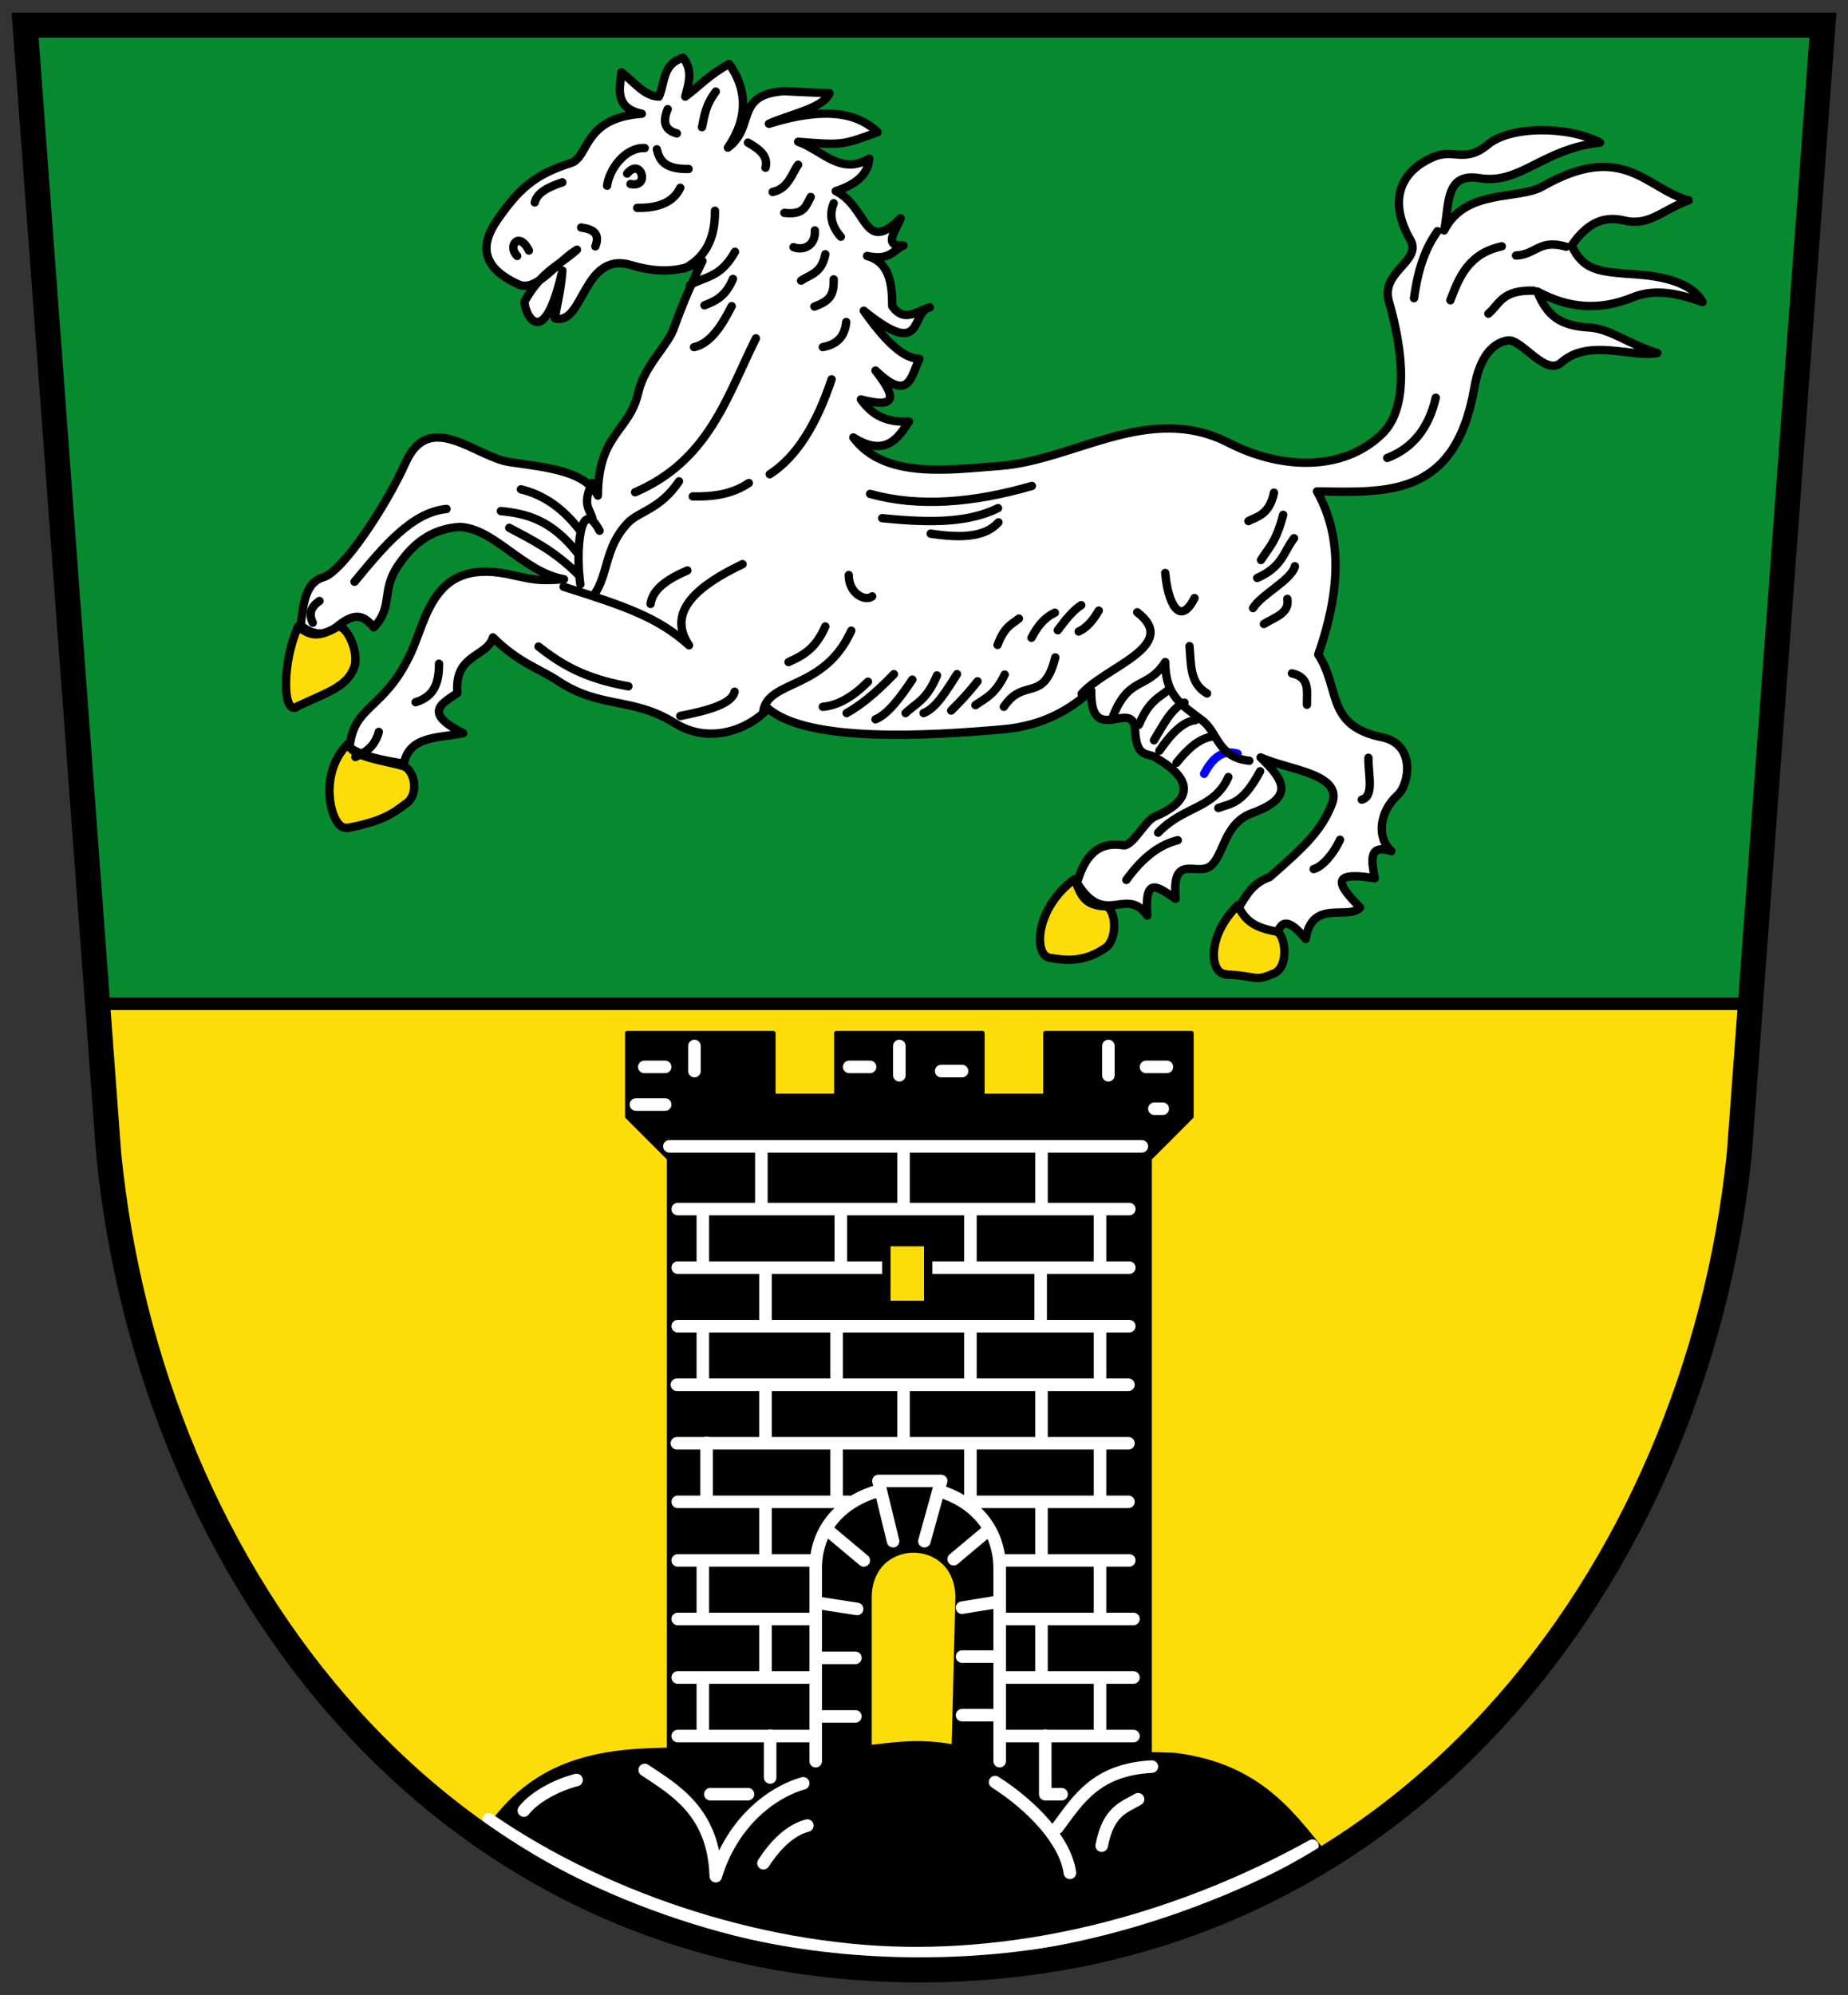 <svg xmlns="http://www.w3.org/2000/svg" height="477" width="442"><rect width="100%" height="100%" fill="#333333" stroke="none"/><path d="m 24 240 h 393 c -6 191 -119 227 -196 233 -78 6 -192 -71 -197 -233 z" fill="#fcdd09"/><path d="M 7,6 436,6 418,240 24,240 z" fill="#078930"/><g stroke="#000"><path d="m 150,247 35,0 0,15 15,0 0,-15 35,0 0,15 15,0 0,-15 35,0 0,20 -10,10 0,145 -47,0 1,-40 c 0,-15 -21,-15 -21,0 l 0,40 -48,0 0,-145 -10,-10 z" stroke-linejoin="round" stroke-linecap="round"/><path d="m 115 438 c 26.9 17.6 62.9 32 101 33 c 37.8 0.7 68 -6.6 102 -26.4 c -8.3 -10 -16 -22.4 -37 -25 -17.4 -0.8 -34.8 1.4 -51.8 -1.8 -7.4 -1.4 -12 -1.2 -20 -0.2 -17.4 2.1 -33.4 0 -51 0.8 -15.9 0.3 -31 3.1 -42 19.7 z"/><g stroke-linejoin="round" stroke-width="2"><path d="m 294 220 c 2.7 4.3 7.1 4 11 5.3 0.8 -3.9 1.9 -7.3 7.3 -0.8 1.5 -9.7 10.2 -4.4 13 -7.5 -4.3 -4.5 -8.5 -9 3.5 -7 -0.7 -4 -1.7 -8.3 4 -6.5 -3.6 -3.1 -2.9 -9.4 1.4 -13.3 3 -2.7 4.4 -12.3 -3.6 -13.9 -13.6 -2.8 -9.9 -11.5 -15.3 -19.8 5 -14.3 6.1 -27.6 -0.3 -39 16.6 0.2 33 1.6 37.6 -24.6 1.1 -6.6 3.8 -10.8 8 -11.5 c 3.3 -0.5 9 8.7 12.8 5.3 c 6.6 -5.9 17 -1.1 23 -2.3 -7.1 -2.2 -11.2 -5.8 -16.4 -6.1 c -6.7 -0.4 -10 -2.7 -12.3 -8.6 c 7.6 4.1 14.9 4.6 22.8 1.4 c 5.7 -2.3 11.4 -0.7 16.7 1.1 -2.7 -4.9 -10.2 -6.2 -16 -6.6 -9.1 -0.6 -12.5 -1 -15.3 -6.9 c 3.3 -4.7 7 -7.3 12.5 -6 c 6.1 1.5 9.3 -2.6 15.5 -4.8 -10.2 -2.7 -15.5 -14.4 -35 -3.3 c -5.8 3.3 -18.4 0.4 -23.5 10.5 1.3 -6.1 0.1 -13.9 8.5 -12.5 9.7 1.6 15 -7 28.8 -8.5 -7.5 -4 -21.6 -4.1 -27 0.6 c -5.4 4.4 -8 0.7 -13 2.9 c -8.4 3.7 -10.4 11 -5.4 19.7 3 5.2 -7.2 7.5 -5.1 14.8 3.3 11.5 5 25.4 -1.8 31.8 -9.6 9.1 -24.4 8.2 -36.5 2 -19 -9.8 -37 4.2 -54.8 5.5 -11.3 0.8 -27.5 3.4 -35 -6.8 8.2 5.2 11.2 -0.8 13.3 -3.8 -6.3 0.3 -9.2 -2.2 -11.5 -5.3 9.8 2.6 7.6 -1.6 3.5 -6.9 7.9 7.5 8.4 1.8 10.5 -2.8 -4 0 -8.6 -4.8 -13.3 -11.5 14.8 12 11 0.2 15.8 -0.8 -3 0.7 -6 3.9 -9 -0.3 0 -5.5 -0.7 -10.5 -6 -12 5.5 1.2 6.2 -1.4 8.7 -2.5 c -5.1 0.3 -1.8 -3.6 -0.7 -6.5 c -8.9 8.8 -7.7 -2.6 -15.5 -6.5 4.9 -1.6 7.8 -4.1 8 -7.8 -6.7 4.2 -11.3 -2 -17 -4 10.4 0.8 10.4 0.9 19 -2.3 -4.3 -4.1 -11.4 -6.5 -26 -2 5 -2.3 13 -3.7 14.5 -7.3 l -11 -0.5 c -11.8 0.9 -6.6 8.5 -13.3 13.5 5.2 -7.6 4.3 -14.4 0.3 -20 -4.7 2.5 -7 5.2 -10.5 7.8 0.8 -3.1 1.9 -6.2 -0.5 -9.3 -5 1.5 -4.3 5.9 -5.8 9.3 -3.7 -0.1 -6.2 -3.9 -9 -5.8 0 2.7 -2.3 8.4 4.9 9.9 c -14.2 1 -12.5 10.4 -17 11.8 c -8.9 2.8 -12.6 6.5 -17.5 13.5 -4.2 6 -4 11.4 5 15.5 4.3 2 9.3 -5.5 14 -8.3 -4.2 3.8 -8.3 4.9 -12.5 12.3 -0.3 2.7 4.5 12.9 9 -7.3 -0.3 4.5 -1.3 8.2 -1.8 11.4 7 2 6.6 -16.2 18.3 -12.7 5.1 1.5 11 2.2 17 -1 -2.6 5.4 -4.5 9.6 -6.8 16 -1.5 4.3 -7 8.9 -8.5 15.3 -2.1 9.6 -9.6 9.8 -9.7 24.8 c -3.2 -5.9 -12 -6.7 -21 -8 -8 -1.1 -19 -12.5 -24.8 -0.3 -5.1 11.4 -15.4 26.5 -19.8 27.8 c -4.5 1.3 -4.8 6.5 -5.5 11.5 3.3 2.8 6.3 2.3 8.5 0.5 4.4 -3.7 6.5 -3 9 0 4.8 -5 1.6 -8.7 5.9 -14.9 c 3.8 -5.6 8.4 -8.7 14.6 -9.1 c 8.2 0.2 15.3 10.8 25 12.5 -6.9 0.5 -7.4 0 -13.8 -1.3 -17.7 -3.4 -19 10.9 -23 19.3 -6.4 13.5 -13.5 11.9 -14.5 22.3 3.4 2 6.5 2.7 13 3.8 1.3 -6.8 8.5 -6.1 14.2 -7.3 -10 -5 -4.8 -7.2 -1.4 -9.6 -0.8 -9.4 7.1 -8.5 8.5 -13.3 6.1 6.1 11.4 7.6 15.7 10.5 10 6.6 17.7 3.7 27.8 10 8.3 5.2 17.7 1.5 22.3 -3.5 9.6 8.3 38.7 6.5 56 5 10.2 -0.9 16.5 -5 21.3 -9.3 -0.3 13.9 10.2 1.4 10.5 9.6 0.3 7.2 3.6 5 5.3 6.7 10.3 6 6.5 10.9 -0.5 13.8 -2.6 1.1 -5.4 7.3 -7.7 6.9 -4.5 -0.7 -8.7 0.8 -11 9 6.7 10.9 11.7 0.6 16.8 7.8 -0.7 -9.8 2.6 -6.7 6.8 -4 -1 -10.6 4.6 -5.8 7.8 -7.5 3.8 -2 3.3 -10.4 10.5 -13 10.4 -3.8 7.5 -8 2 -13.3 7 3.1 20 3.9 17 11.3 -2.5 6.3 -6.7 10.2 -14.8 17.3 -5.3 1.9 -6 5.8 -9.3 10 z" fill="#fff" stroke-linecap="round"/><path d="m 83 198 c 8.1 -1.6 10.5 -3.1 14.3 -6 3.1 -2.4 1.7 -8 -0.8 -8.8 -5 -1.5 -11.9 -2 -13.3 -5.3 -7.5 7.3 -3.9 20.7 -0.3 20 z" fill="#fcdd09"/></g></g><g stroke-linejoin="round"><g stroke-linecap="round"><g fill="none" stroke="#fff" stroke-width="3"><path d="m 169 345 v 14"/><path d="m 250 415 v 14 h 3.9 m -116 -3.4 c -5.1 1.3 -10.3 4.3 -12.6 7.3 m 58.9 -17.9 v 10 m 88 5.2 c -3.4 2 -7.1 2.8 -8.7 11.1 m 12 -18.9 c -13.4 0.7 -17.7 8 -22.6 14.6 m -74 -8 h -9 m 144 12.3 c -25.7 14.3 -58.8 25.5 -94 25.7 -35 0.2 -74 -12 -103 -32 m 139 12.8 c -1.1 -7.7 -9 -16 -17.9 -21.7 m -44.9 10.4 c -4.2 1.1 -7.7 4.7 -10.5 9 m -28.4 -22.3 c 7.2 4.8 16.5 10 17 25.4 3.8 -12.5 12.9 -19.9 20.9 -22.2 m 4 -16 h 8.5 m -8 -14 h 8 m -8 -13 l 8.4 1.3 m -6.4 -18.3 l 8 6.7 m 31.5 37 h -8 m 8 -14 h -8 m 8 -13 l -8 1.3 m 6 -18.3 l -8 6.7 m -7 -4.3 l 4 -14.4 h -15 l 3.5 14.4 m -18.5 52.6 v -46 c 0 -9.7 6.2 -15.8 13.9 -18.3 m 15.6 -0.3 c 7.6 2.2 14.5 8.4 14.5 18.6 v 46 m -71 -20 v 14 m 15 -28 v 14 m -15 -28 v 14 m 15 -28 v 14 m -21 0 h 31.5 m -31.5 14 h 31.4 m -31.4 14 h 31.4 m -31.4 14 h 31.4 m 46.8 0 h 30.8 m -31 -14 h 31 m -31 -14 h 31 m -22 0 v 14 m 14 0 v 14 m 0 -42 v 14 m 0 -42 v 14 m -14 0 v 14 m -10 0 h 31 m 6 -108 h 2 m -4 -10 h 5 m -127 9 h 7 m -5 -9 h 5 m 66 1 h 5 m -27 -1 h 5 m 57 -5 v 7 m -99 -7 v 6 m 49 -6 v 7 m -33 17 v 14 m 34 -14 v 14 m 33 -14 v 14 m 14 1 v 14 m -95 -14 v 14 m 33 -14 v 14 m 31 -14 v 14 m 0 42 v 14 m -32 -14 v 13 m -17 -27 v 14 m 33 -14 v 14 m 33 -14 v 14 m 14 -28 v 14 m -31 -14 v 14 m -32 -14 v 14 m -32 -14 v 14 m 15 -28 v 14 m -23 -43 h 113 m -111 15 h 108 m -108 14 h 108 m -108 14 h 108 m -108 42 h 41 m 28.8 0 h 38 m -108 -14 h 108 m -21 -42 v 14 m -87 14 h 108"/></g><path d="m 212 297 h 10 v 15 h -10 z" fill="#fcdd09" stroke="#000" stroke-width="2"/></g><g stroke-width="2"><g fill="#fcdd09" stroke="#000"><path d="m 70.9 169 c 7.4 -3.5 12 -4.7 13.8 -9.4 1.4 -3.7 -2.1 -10.9 -4.2 -9.6 -4.4 2.5 -6.4 2 -9.2 -0.2 -3.8 8.5 -3.8 20.9 -0.4 19.3 z"/><path d="m 251 229 c 4 0.7 8.3 1.1 13.3 -2.3 3.3 -2.2 2.5 -9.9 0 -10 -5.3 -0.2 -5.9 -3.2 -7.3 -6.5 -9.3 6.8 -9.9 18 -6 18.8 z"/><path d="m 293 233 c 8.1 0.3 6.8 1.9 11.8 -0.3 3.6 -1.6 2.7 -9.6 0.3 -10 -5.5 -1 -7.6 -3 -9 -6.3 -7.5 7.3 -6.8 16.3 -3 16.5 z"/></g><g fill="none" stroke-linecap="round"><path d="m 288 185 c 1.9 -3.5 4.2 -5.9 8 -4.8" stroke="#0000fd"/><path d="m 150 41.5 c 3.3 -4 5.6 3.5 0.8 2.5 m 46 39 c 3 -0.6 5.2 -2.1 5.6 -6 m -7.6 -3.7 c 3.4 -1.3 4.7 -2.4 4.6 -6.5 m -7.8 0.3 c 2.2 -1.5 4.9 -1.7 5.8 -6.3 m 3.7 -4.2 c -2.1 -2.4 -2.9 -5 -1.7 -8 m -9.6 10.5 c 2.3 0.9 5.3 -0.3 5.1 -4 m -7.3 -4.2 c 4.9 0.6 5.2 -1.9 6.3 -3.8 m -10.8 -7 c 0.7 -2.9 -1.6 -4.5 -4.2 -6 m 5.9 11.8 c 3.8 -0.8 4.6 -4.5 6.1 -6.5 m -33.8 -3.7 c 0.6 2.5 1.7 4.8 7.6 4.7 m -36.8 8 c 0.6 -2.4 3.3 -3.7 6.6 -4.8 m 10.7 0.8 c 0.5 -3.9 4.3 -9.2 9 -9 m 7.7 -3.5 c -2.6 -0.7 -3.6 -2.4 -2.2 -5.8 m 8.2 4.3 c 0.6 -2.7 0.8 -5.2 3.3 -8.5 m -18.8 27.8 c 5.5 0.1 8.8 -1.6 10.3 -4.8 m -39 16.3 c -2.4 -2.3 0.4 -6.1 2.8 -1.3 m 15.9 -1 c 1.2 -3.1 -0.6 -4.1 -3.4 -4.5 m 26 13.8 c 3.6 -2.2 7.2 -1.6 10.8 -8 m -7.3 12.8 c 2.5 -1 5 -2 6.8 -6.3 m -9.3 16.3 c 3.8 -0.8 6.6 -5 9 -9.8 m 181 1.8 c 2.7 -2.3 3.2 -5.7 10.8 -5.5 m -225 55 c -0.4 -2.7 -2.8 -3.4 -0.2 -9 m 171 53 c -0.1 -3 0.9 -6.5 -3.6 -7.5 m -33 16 c 2.2 -3.6 4.2 -7.7 7.3 -9 m 5.4 -2.2 c -4.2 -2.4 -3.8 -7 -4.2 -11.3 m -82 16 c 3 -1.7 6.4 -4.2 11.3 -9.3 m -94 -39 c 6 0.6 12 2 18.3 10 m -16.3 -6 c 5.4 2.9 10.8 5.4 16.8 11.5 m -14 -20.7 c 5.8 1.4 10.3 4.9 14 9.7 m 0.2 13 c -1.2 -8.1 0 -21.5 4.6 -12.8 m 12.2 17.5 c 0.5 -3.3 3.5 -5.7 8.8 -8 m -65 31.5 c 4.7 -1.4 5.6 -5 5.6 -9.2 m -20 22.3 c 2.3 -1.1 4.6 -2.3 5.6 -6 m 118 -32.4 c -1.6 1.3 -5.6 -0.6 -5.6 -5.1 m 55 13.5 c 2 -0.9 3.5 -2.8 4.8 -5 m -9.8 4.7 c 1.9 -2.6 3.7 -4.8 5.6 -6 m -11.9 7.8 c 1.9 -3.6 3.7 -5.1 5.6 -6 m -13.7 7.7 c 1.7 -4.5 3.4 -4.9 5.1 -6.3 m 35 -10.9 c 0.6 7.2 3.5 13 7 6 m -27 22.9 c 5.7 -6.5 23.7 -11.5 13.3 -19.5 m -6.1 25.7 c 3.9 -10.8 8.4 -6.9 12.8 -13.8 0 8.2 4.1 10.3 8.9 14 3.7 2.8 3.6 8.8 11.2 9.6 m -26.4 -8.6 c 2.4 -5.7 4.7 -6.4 7 -8.3 m -2.1 14.5 c 2.9 -4.2 5.7 -7 8.6 -7.3 m -4.5 10.2 c 2.9 -3.7 5.7 -5.9 8.6 -6.3 m -13 23 c 6 -6.4 13.4 -5.6 16.8 -13.3 m -2.4 7.4 c 3.1 -1.2 5.7 -0.8 10 -8.8 m -32 26 c 4.1 -5.7 8.2 -8.5 12.3 -9.5 m 32.5 6.9 c 1.9 -0.5 4.5 -3.2 6.3 -7 m 5.2 -9.6 c 3.1 -0.8 1.5 -6.2 1.6 -10 m -25 -32 c 2.5 -1.6 6.2 -2.5 5.6 -6 m -8.2 2.2 c 2 -3.3 9.2 -6.7 10 -10 m -9 2.8 c 6.1 -2.7 6.3 -6.3 8.8 -9.5 m -7.9 5.2 c 1.8 -2.9 3.6 -4.2 5.3 -10.8 m -8.3 1.5 c 1.7 -1 5 -1.3 6.1 -6.8 m -141 -53.6 c 4.6 -2.4 7.4 -6.7 7.3 -13.8 m -29 92 c 3.7 -5.4 2.5 -11.3 8.1 -17.3 2.7 -2.9 7.7 -3.2 12.3 -10 m 3.3 3.6 c 4.8 0.1 9.4 -0.5 13.4 -3.2 m 5 -2.1 c 6.4 -4.1 11.2 -11.9 14.8 -22.7 m -47 27 c 17.7 -7.6 22 -23 28.9 -36.8 m -106 68 c -0.8 -1.7 -0.9 -3.5 1.6 -5.2 m 8.4 -4.6 c 6.8 -8.2 13.6 -16.6 22 -17.4 m 225 -12.2 c 6.3 -2.4 10 -7.4 11.6 -14.4 m 19.2 -34 c 4.8 -0.2 5.5 -4 12 -2.1 m -27.7 12.8 c 2.1 -5.6 4.4 -11.2 12.3 -12.9 m -21 12.4 c 1.1 -8.1 3.2 -12.6 5.6 -16 m -209 85 c 14.9 4.7 22.7 7.4 30 14 -5.6 -8.2 2.5 -14.5 12.8 -19.4 m 45 -7.3 c 7.1 1.1 13 0.9 16.2 -2.7 m -27.8 -1 c 12.5 1.3 21 0.9 27.7 -2.4 m -30.6 -3.4 c 11.5 3.2 24.5 2.2 38.7 -1.9 m -118 38.4 c 5 3.9 10.6 7.6 21.5 9.5 m 12.4 7.1 c 6.5 -1.3 12.3 -2.8 13 -5.8 m 12.9 -7.1 c 4.1 -1.8 6.6 -3.6 8.8 -8.5 m -14.8 20 c 1.5 -7.3 14.6 -4.8 21 -19 m 36.5 18.2 c 4.8 -7.2 9.5 -0.7 12.3 -11.8 m -55.6 11.8 c 3.6 -0.3 7.2 -2.4 10.8 -6 m 1.8 9 c 2.9 -1.2 5.8 -5 8.8 -9.5 m -1.6 8 c 2.5 -2.4 5 -3 7.5 -9 m -3.2 9 c 3.1 -1.2 5.5 -5.5 8 -9.3 m -1.4 8.7 c 1.9 -1.9 3.8 -3.8 6.3 -7 m -0.5 5.7 c 2.3 -1.6 4.7 -2.5 7 -7.3" stroke="#000"/></g></g></g><g fill="none" stroke="#000"><path d="m 6 6 h 430 l -20 270 c -10.3 100 -81 195 -196 195 -115 0 -184 -95 -194 -195 z" stroke-width="6"/><path d="m 24 240 h 394" stroke-width="3"/></g></svg>